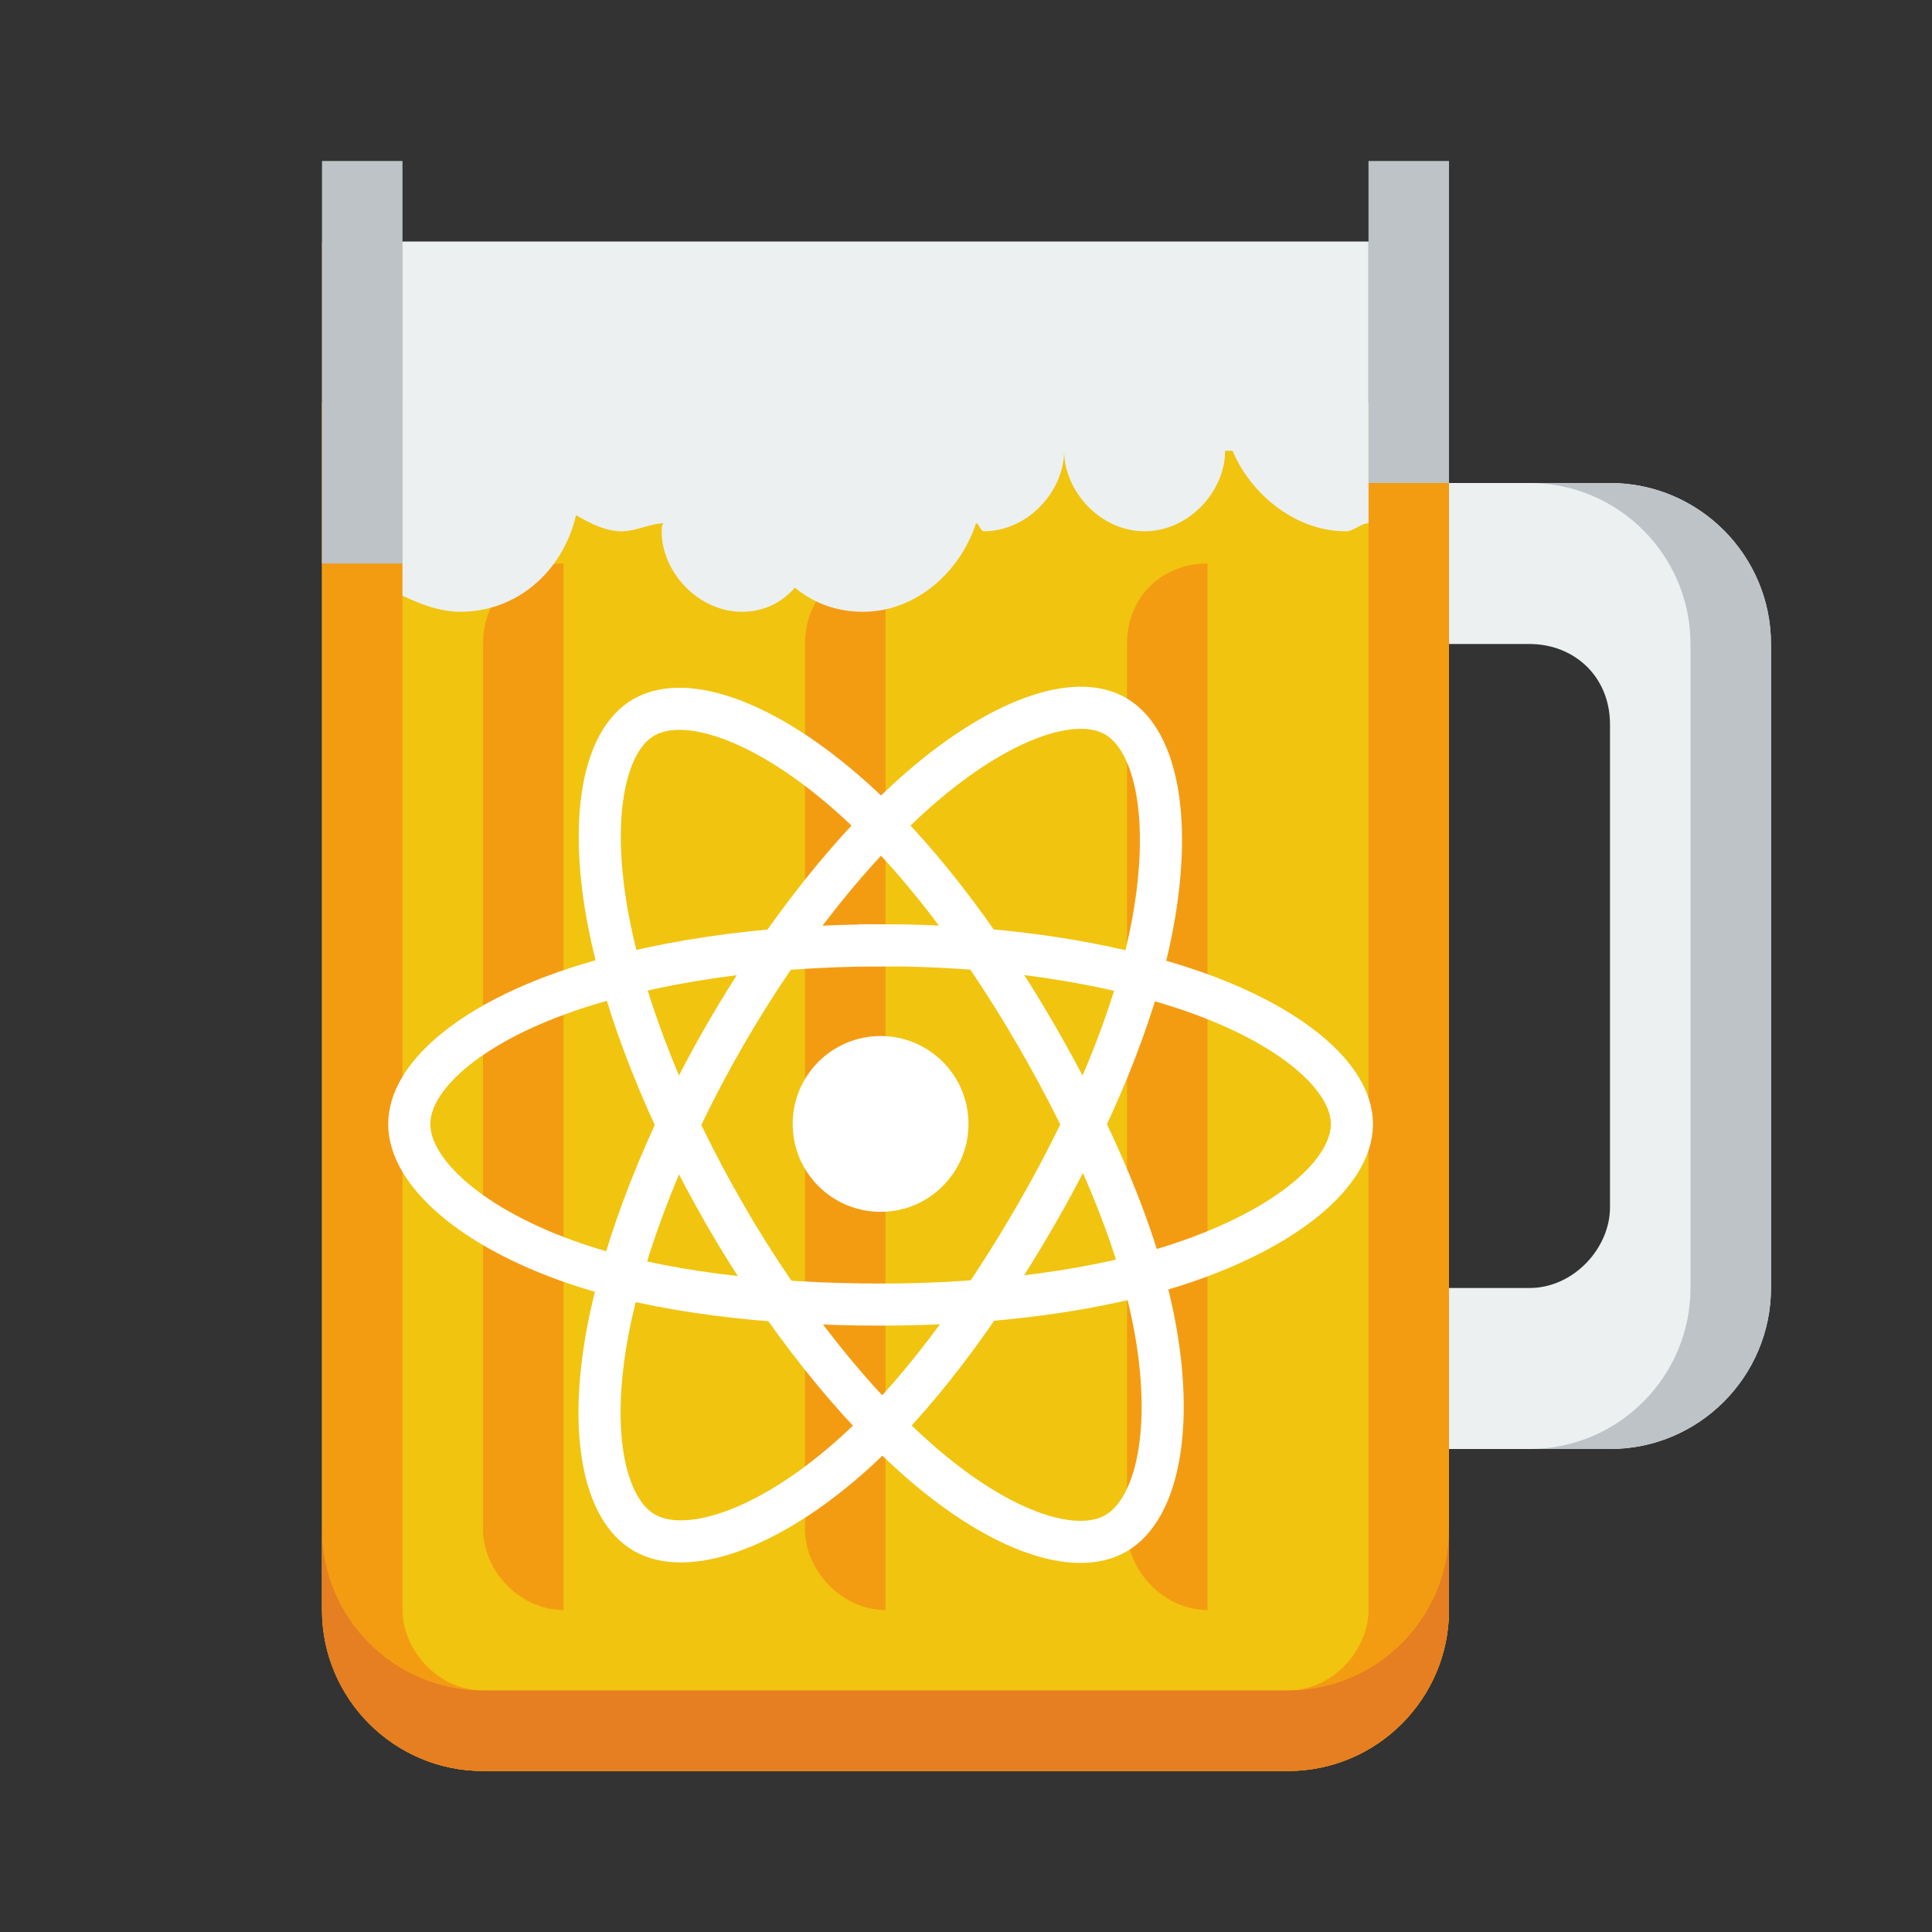 <?xml version="1.0" encoding="UTF-8" standalone="no"?>
<svg
   xmlns:dc="http://purl.org/dc/elements/1.1/"
   xmlns:cc="http://creativecommons.org/ns#"
   xmlns:rdf="http://www.w3.org/1999/02/22-rdf-syntax-ns#"
   xmlns:svg="http://www.w3.org/2000/svg"
   xmlns="http://www.w3.org/2000/svg"
   xmlns:sodipodi="http://sodipodi.sourceforge.net/DTD/sodipodi-0.dtd"
   xmlns:inkscape="http://www.inkscape.org/namespaces/inkscape"
   height="24"
   version="1.1"
   width="24"
   id="svg3485"
   inkscape:version="0.91 r13725"
   sodipodi:docname="1459061576_beer.svg">
  <rect width="100%" height="100%" fill="#333333" stroke="none"/>
  <defs
     id="defs3509" />
  <sodipodi:namedview
     pagecolor="#ffffff"
     bordercolor="#666666"
     borderopacity="1"
     objecttolerance="10"
     gridtolerance="10"
     guidetolerance="10"
     inkscape:pageopacity="0"
     inkscape:pageshadow="2"
     inkscape:window-width="1366"
     inkscape:window-height="704"
     id="namedview3507"
     showgrid="false"
     inkscape:zoom="10.729167"
     inkscape:cx="15.82462"
     inkscape:cy="7.826347"
     inkscape:window-x="0"
     inkscape:window-y="27"
     inkscape:window-maximized="1"
     inkscape:current-layer="svg3485" />
  <g
     transform="translate(0 -1028.4)"
     id="g3487">
    <path
       d="m4 1033.4v15c0 1.1 0.895 2 2 2h10c1.105 0 2-0.9 2-2v-15h-14z"
       id="path3489"
       fill="#f1c40f" />
    <path
       d="m4 1031.4v2 15c0 1.1 0.895 2 2 2h10c1.105 0 2-0.9 2-2v-15-2h-1v2 15c0 0.5-0.448 1-1 1h-10c-0.552 0-1-0.5-1-1v-15-2h-1z"
       id="path3491"
       fill="#f39c12" />
    <path
       d="m18 1034.4v0.7 0.3 1h1c0.552 0 1 0.4 1 1v3 3c0 0.5-0.448 1-1 1h-1v1 0.2 0.8h2c1.105 0 2-0.9 2-2v-2-2-2-2c0-1.1-0.895-2-2-2h-2z"
       id="path3493"
       fill="#ecf0f1" />
    <path
       d="m19 1034.4c1.105 0 2 0.9 2 2v2 2 2 2c0 1.1-0.895 2-2 2h1c1.105 0 2-0.9 2-2v-2-2-2-2c0-1.1-0.895-2-2-2h-1z"
       id="path3495"
       fill="#bdc3c7" />
    <path
       d="m4 1047.4v1c0 1.1 0.895 2 2 2h10c1.105 0 2-0.9 2-2v-1c0 1.1-0.895 2-2 2h-10c-1.105 0-2-0.9-2-2z"
       id="path3497"
       fill="#e67e22" />
    <rect
       height="5"
       width="1"
       x="4"
       y="1030.4"
       id="rect3499"
       fill="#bdc3c7" />
    <rect
       height="4"
       width="1"
       x="17"
       y="1030.4"
       id="rect3501"
       fill="#bdc3c7" />
    <path
       d="m7 1035.4c-0.552 0-1 0.4-1 1v11c0 0.5 0.448 1 1 1v-1-11-1zm4 0c-0.552 0-1 0.4-1 1v11c0 0.5 0.448 1 1 1v-1-11-1zm4 0c-0.552 0-1 0.4-1 1v11c0 0.5 0.448 1 1 1v-1-11-1z"
       id="path3503"
       fill="#f39c12" />
    <path
       d="m5 1031.4v0.3 1.7 2.4c0.212 0.1 0.46 0.2 0.719 0.2 0.701 0 1.273-0.5 1.437-1.2 0.172 0.1 0.366 0.2 0.563 0.2 0.183 0 0.369-0.1 0.531-0.1-0.004 0-0.031 0-0.031 0.1 0 0.5 0.448 1 1 1 0.252 0 0.48-0.1 0.656-0.3 0.239 0.2 0.533 0.3 0.844 0.3 0.666 0 1.21-0.5 1.406-1.1 0.034 0 0.059 0.1 0.094 0.1 0.552 0 1-0.5 1-1 0 0.5 0.447 1 1 1 0.552 0 1-0.5 1-1h0.093c0.204 0.5 0.751 1 1.407 1 0.098 0 0.189-0.1 0.281-0.1v-1.5-1.7-0.3h-12z"
       id="path3505"
       fill="#ecf0f1" />
  </g>
  <circle
     style="fill:#ffffff"
     cx="10.939"
     cy="13.962"
     r="1.092"
     id="circle3588" />
  <path
     style="fill:none;stroke:#ffffff;stroke-width:0.523;stroke-miterlimit:10"
     inkscape:connector-curvature="0"
     stroke-miterlimit="10"
     d="m 10.939,11.742 c 1.467,0 2.829,0.21 3.856,0.564 1.238,0.426 1.999,1.072 1.999,1.657 0,0.609 -0.807,1.296 -2.136,1.736 -1.005,0.333 -2.327,0.507 -3.719,0.507 -1.427,0 -2.779,-0.163 -3.795,-0.51 -1.286,-0.439 -2.06,-1.134 -2.06,-1.732 0,-0.58 0.727,-1.221 1.947,-1.646 1.031,-0.359 2.427,-0.574 3.908,-0.574 z"
     id="path3590" />
  <path
     style="fill:none;stroke:#ffffff;stroke-width:0.523;stroke-miterlimit:10"
     inkscape:connector-curvature="0"
     stroke-miterlimit="10"
     d="m 9.006,12.858 c 0.733,-1.27 1.596,-2.346 2.415,-3.059 0.987,-0.859 1.927,-1.196 2.434,-0.904 0.528,0.304 0.719,1.346 0.437,2.717 C 14.078,12.65 13.568,13.882 12.872,15.088 12.159,16.325 11.343,17.414 10.534,18.121 9.512,19.015 8.523,19.338 8.005,19.04 7.502,18.75 7.31,17.8 7.551,16.531 7.755,15.458 8.266,14.141 9.006,12.858 Z"
     id="path3592" />
  <path
     style="fill:none;stroke:#ffffff;stroke-width:0.523;stroke-miterlimit:10"
     inkscape:connector-curvature="0"
     stroke-miterlimit="10"
     d="M 9.008,15.091 C 8.273,13.822 7.772,12.538 7.564,11.472 7.312,10.187 7.49,9.205 7.996,8.912 c 0.527,-0.305 1.525,0.049 2.572,0.979 0.792,0.703 1.604,1.76 2.302,2.965 0.715,1.235 1.251,2.487 1.46,3.54 0.264,1.333 0.05,2.351 -0.467,2.651 -0.502,0.291 -1.421,-0.017 -2.4,-0.86 -0.828,-0.712 -1.713,-1.813 -2.455,-3.094 z"
     id="path3594" />
</svg>
